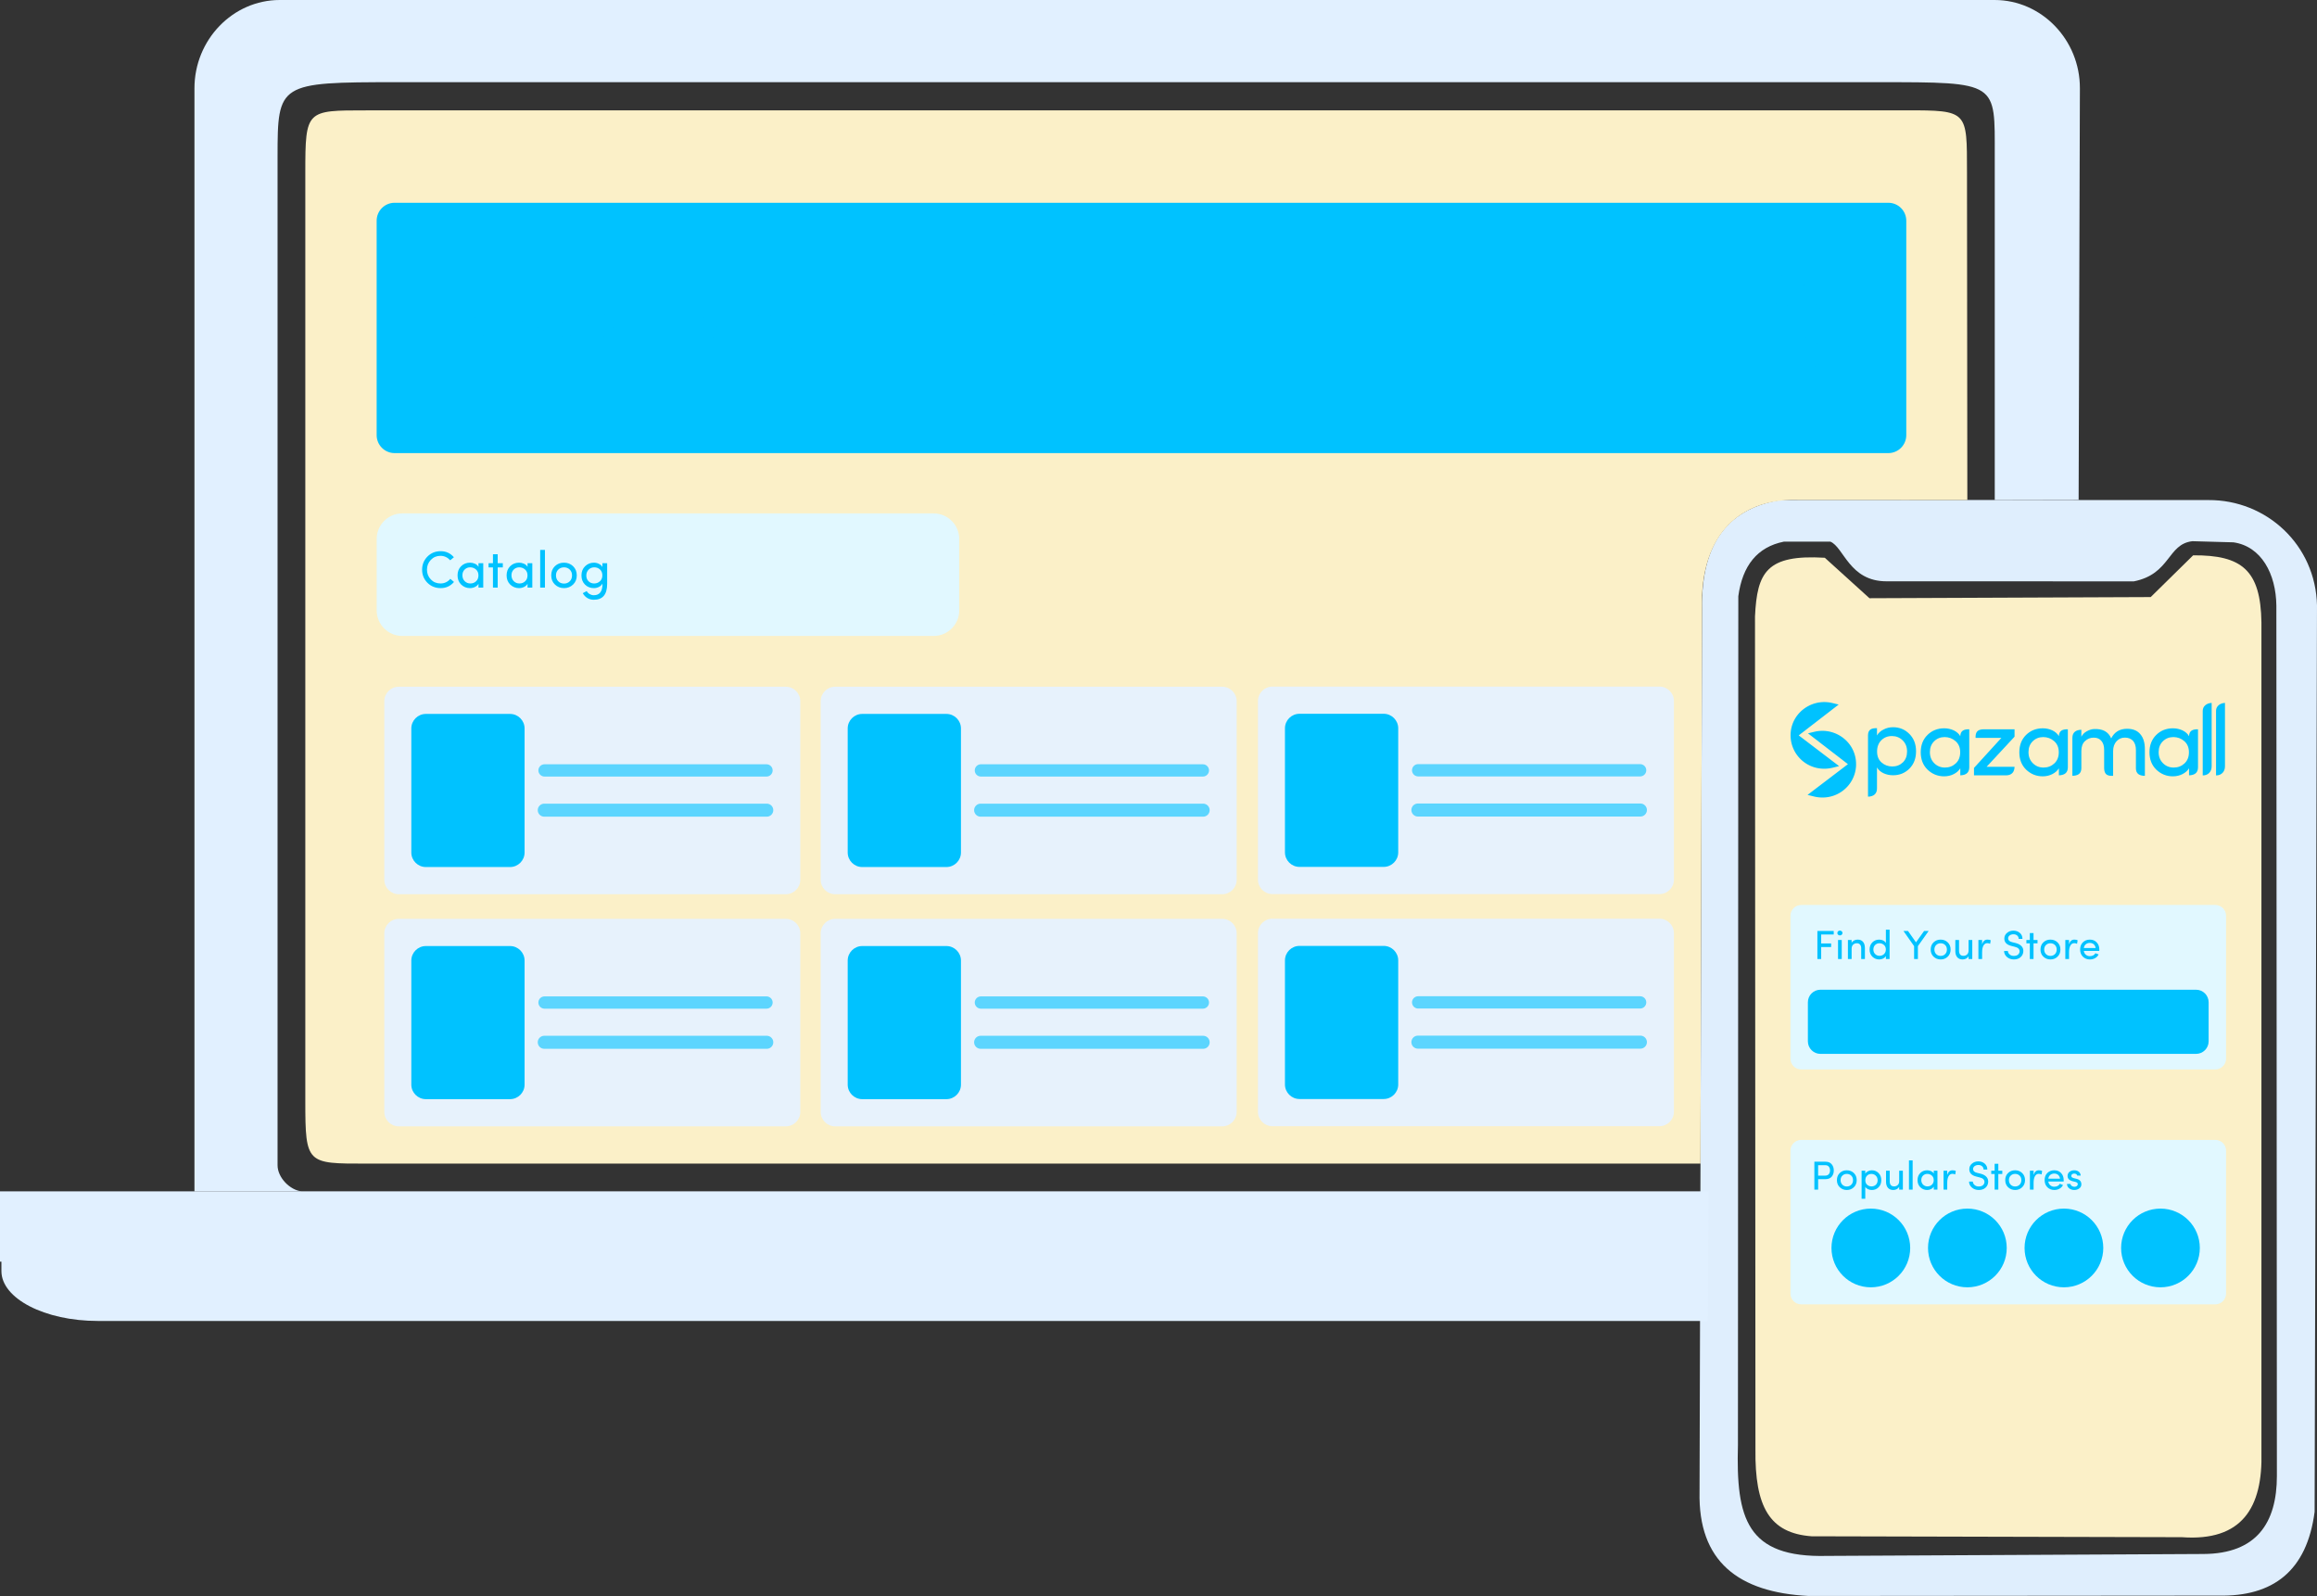 <?xml version="1.0" encoding="UTF-8"?>
<!DOCTYPE svg PUBLIC "-//W3C//DTD SVG 1.1//EN" "http://www.w3.org/Graphics/SVG/1.1/DTD/svg11.dtd">
<!-- Creator: CorelDRAW 2018 (64-Bit Evaluation Version) -->
<svg xmlns="http://www.w3.org/2000/svg" xml:space="preserve" width="200.342mm" height="137.993mm" version="1.1" style="shape-rendering:geometricPrecision; text-rendering:geometricPrecision; image-rendering:optimizeQuality; fill-rule:evenodd; clip-rule:evenodd"
viewBox="0 0 11699.34 8058.36"
 xmlns:xlink="http://www.w3.org/1999/xlink">
 <rect x="0" y="0" width="11699.34" height="8058.36" fill="#333333" stroke="none"/>
 <defs>
  <style type="text/css">
   <![CDATA[
    .str0 {stroke:#00C2FF;stroke-width:11.68;stroke-miterlimit:22.926}
    .fil8 {fill:#00C2FF}
    .fil5 {fill:#00C2FF}
    .fil3 {fill:#e1f8ff}
    .fil12 {fill:#E7F2FC}
    .fil14 {fill:none}
    .fil2 {fill:#e1f0ff}
    .fil10 {fill:#00C2FF}
    .fil6 {fill:#00C2FF}
    .fil9 {fill:#00C2FF;fill-rule:nonzero}
    .fil4 {fill:#00C2FF;fill-rule:nonzero}
    .fil11 {fill:#00C2FF;fill-rule:nonzero}
    .fil7 {fill:#00C2FF;fill-rule:nonzero}
    .fil13 {fill:#00C2FF;fill-opacity:0.6}
    .fil1 {fill:#e1f0ff;fill-opacity:0.99}
    .fil0 {fill:#FBF0C8}
   ]]>
  </style>
 </defs>
 <g id="Layer_x0020_1">
  <path class="fil0" d="M9214.11 2816.23c-294.36,-17.5 -342.02,73.11 -352.52,296.71l2.25 4204.75c-3.39,290.77 71.02,423.54 283.43,439.31l1869.66 4.55c303.51,22.14 409.22,-148.85 401.86,-430.21l0 -4188.23c-3.87,-264.12 -98.65,-340.91 -344.82,-339.15l-214.32 210.75 -1420.07 5.79 -225.48 -204.26z"/>
  <path class="fil1" d="M11126.37 7846.4l-1901.1 9.65c-406.52,10.13 -459.86,-188.9 -449.81,-559.61l1.89 -4286.1c21.01,-154.14 95.43,-248.61 230.29,-275.52l234.1 -0.11c68.19,26.96 95.74,200.91 284.39,200.41l1248.62 0.23c186.3,-37.41 168.38,-188.21 295.47,-202.74l207.3 5.73c140.86,20.12 214.81,159.31 216.68,319.23l2.65 4394.32c0.14,237.76 -103.15,393.14 -370.48,394.5zm-2133.32 -5322.21c-255.52,40.39 -404.44,205.17 -398.76,550.28l-12.66 4457.38c-7.88,352.69 196.73,508.67 550.54,526.51l2068.54 -1.74c276.82,5.86 447.55,-124.27 486.61,-423.15l12.02 -4576.05c-6.31,-305.5 -254.88,-534.18 -547.9,-532.45l-2158.39 -0.79z"/>
  <path class="fil2" d="M8623.38 6669.75l-8129.85 0c-267.53,0 -486.37,-113.3 -486.37,-251.81l0 -47.46 -7.17 0 0 -355 8627.1 0 -1.28 225.52 -2.44 428.76z"/>
  <path class="fil2" d="M8627.1 6015.48l-7102.82 0c-60.92,-5.71 -122.79,-70.54 -122.79,-131.74l0 -5093.24c0,-370.86 5.87,-375.53 600.38,-375.53l7480.25 0c611.99,0 590.07,-1.59 590.08,372.74l0.06 1736.89 423.45 -0.86 6.42 -2077.76c0.75,-245.29 -193.8,-445.96 -430.69,-445.96l-8658.88 0c-236.89,0 -430.69,200.67 -430.69,445.96l0 5569.52 7645.24 0z"/>
  <path class="fil0" d="M1848.24 557.35l7777.22 -0.27c311.96,-0.01 306.27,2.7 306.6,312.83l1.75 1654.64 -852.26 -0.32c-225.2,-8.19 -469.61,104.36 -487.24,482.81l-7.98 2868.29 -6738.09 0c-297.98,0 -306.6,2.56 -306.6,-312.83l0 -4692.32c0,-315.38 5.13,-312.81 306.6,-312.83z"/>
  <path class="fil3" d="M2030.88 2592.36l2683.76 0c70.88,0 128.88,58 128.88,128.88l0 360.94c0,70.88 -57.99,128.88 -128.88,128.88l-2683.76 0c-70.88,0 -128.88,-58 -128.88,-128.88l0 -360.94c0,-70.88 58,-128.88 128.88,-128.88z"/>
  <path class="fil4" d="M2158.11 2942.49c-17.8,-18.24 -26.72,-40.26 -26.72,-66.06 0,-25.75 8.92,-47.77 26.72,-66.01 17.93,-18.24 40.31,-27.38 67.07,-27.38 26.81,0 49.01,10.2 66.72,30.59l-18.55 15.38c-13.76,-14.98 -30.24,-22.5 -49.44,-22.5 -19.25,0 -35.38,6.81 -48.43,20.44 -13.05,13.62 -19.56,30.1 -19.56,49.49 0,19.43 6.51,35.86 19.56,49.4 12.88,13.45 29.18,20.18 48.96,20.18 19.73,0 36.22,-7.78 49.44,-23.29l18.5 15.64c-17.67,20.74 -39.99,31.12 -66.93,31.12 -26.94,0 -49.4,-9.01 -67.33,-26.99zm245.85 -7.56c7.91,-7.38 11.87,-17.31 11.87,-29.84 0,-12.53 -4.13,-22.41 -12.35,-29.62 -8.26,-7.21 -17.98,-10.85 -29.14,-10.94 -11.21,0 -20.57,3.74 -28.13,11.21 -7.56,7.38 -11.33,17.05 -11.33,29.09 0,11.99 3.87,21.89 11.6,29.58 7.74,7.73 17.27,11.6 28.61,11.6 11.34,0 20.96,-3.7 28.87,-11.08zm36.13 31.91l-24 0 0 -18.9c-3.87,6.46 -9.72,11.64 -17.54,15.6 -7.83,3.95 -16.35,5.93 -25.67,5.93 -17.06,0 -31.87,-5.98 -44.39,-17.93 -12.08,-11.91 -18.15,-27.38 -18.15,-46.32 0,-18.99 5.98,-34.41 17.89,-46.24 11.95,-11.87 26.85,-17.84 44.7,-17.93 8.92,0 17.54,1.85 25.75,5.54 8.09,4.04 13.89,9.23 17.41,15.6l0 -18.51 24 0 0 123.15zm73 -168.24l0 45.09 25.84 0 0 21.36 -25.84 0 0 101.79 -24 0 0 -101.79 -22.15 0 0 -21.36 22.15 0 0 -45.09 24 0zm138.61 136.33c7.91,-7.38 11.87,-17.31 11.87,-29.84 0,-12.53 -4.13,-22.41 -12.35,-29.62 -8.26,-7.21 -17.98,-10.85 -29.14,-10.94 -11.21,0 -20.57,3.74 -28.13,11.21 -7.56,7.38 -11.33,17.05 -11.33,29.09 0,11.99 3.87,21.89 11.6,29.58 7.74,7.73 17.27,11.6 28.61,11.6 11.34,0 20.96,-3.7 28.87,-11.08zm36.13 31.91l-24 0 0 -18.9c-3.87,6.46 -9.72,11.64 -17.54,15.6 -7.83,3.95 -16.35,5.93 -25.67,5.93 -17.06,0 -31.87,-5.98 -44.39,-17.93 -12.08,-11.91 -18.15,-27.38 -18.15,-46.32 0,-18.99 5.98,-34.41 17.89,-46.24 11.95,-11.87 26.85,-17.84 44.7,-17.93 8.92,0 17.54,1.85 25.75,5.54 8.09,4.04 13.89,9.23 17.41,15.6l0 -18.51 24 0 0 123.15zm39.77 0l0 -190.12 24 0 0 190.12 -24 0zm149.21 -31.69c7.69,-7.56 11.56,-17.5 11.56,-29.8 0,-12.35 -3.87,-22.2 -11.56,-29.58 -7.69,-7.43 -17.27,-11.16 -28.74,-11.25 -11.43,0 -21.05,3.7 -28.83,11.12 -7.87,7.47 -11.83,17.31 -11.83,29.58 0,12.22 3.87,22.15 11.56,29.79 7.69,7.69 17.31,11.52 28.87,11.52 11.6,0 21.27,-3.78 28.96,-11.38zm-28.83 34.33c-17.93,0 -33.14,-5.93 -45.71,-17.8 -12.57,-11.87 -18.86,-27.34 -18.86,-46.45 0,-19.12 6.2,-34.64 18.55,-46.5 12.35,-11.87 27.6,-17.75 45.79,-17.67 18.28,0 33.58,5.93 45.93,17.8 12.44,11.95 18.68,27.42 18.68,46.37 0,18.94 -6.24,34.37 -18.72,46.32 -12.48,11.95 -27.73,17.93 -45.66,17.93zm123.89 -34.55c7.56,7.38 16.96,11.08 28.26,11.08 11.25,0 20.96,-3.7 29.14,-11.08 8.13,-7.38 12.22,-17.31 12.22,-29.84 0,-12.53 -3.95,-22.46 -11.87,-29.75 -7.91,-7.21 -17.53,-10.82 -28.87,-10.82 -11.34,0 -20.88,3.87 -28.61,11.6 -7.73,7.78 -11.6,17.71 -11.6,29.71 0,12.04 3.78,21.71 11.33,29.09zm26.33 70.41c29.19,0 43.82,-18.55 43.82,-55.6 0,-0.35 -0.09,-0.79 -0.26,-1.27l0 -1.67c-3.52,7.03 -9.32,12.57 -17.41,16.61 -8.09,4.04 -16.65,6.07 -25.79,6.07 -17.67,0 -32.53,-5.89 -44.52,-17.62 -12,-11.78 -18.02,-27.25 -18.02,-46.37 0,-19.17 6.16,-34.68 18.41,-46.5 12.26,-11.87 27.03,-17.84 44.17,-17.93 9.36,0 17.97,2.02 25.75,6.06 7.74,3.52 13.54,8.79 17.41,15.87l0 -19.29 24 0 0 104.47c0,53.49 -22.51,80.21 -67.55,80.12 -11.78,0.09 -22.55,-2.81 -32.35,-8.65 -9.76,-5.89 -17.54,-14.16 -23.29,-24.74 0.84,-0.18 4.35,-2.03 10.55,-5.5l9.49 -4.97c3.34,6.29 8.35,11.34 14.94,15.17 6.64,3.82 13.5,5.76 20.65,5.76z"/>
  <path class="fil5" d="M1992.3 1023.84l7542.7 0c49.76,0 90.46,40.7 90.46,90.46l0 1083.02c0,49.76 -40.7,90.46 -90.46,90.46l-7542.7 0c-49.76,0 -90.46,-40.7 -90.46,-90.46l0 -1083.02c0,-49.76 40.7,-90.46 90.46,-90.46z"/>
  <g id="_2097189059872">
   <path class="fil6 str0" d="M8939.71 1559.98l264.93 201.65 -28.43 7.06c-76.44,18.97 -156.05,-1.54 -211.61,-57.91 -39.76,-40.35 -61.79,-94.04 -62.01,-150.68 -0.57,-141.72 134.74,-242.84 271.01,-209.38l28.3 6.96 -262.19 202.29z"/>
   <path class="fil6 str0" d="M9288.98 1751.72l-262.19 -202.29 28.3 -6.95c136.27,-33.47 271.58,67.65 271.01,209.38 -0.23,56.64 -22.26,110.33 -62.02,150.68 -55.56,56.36 -135.17,76.87 -211.6,57.9l-28.43 -7.06 264.93 -201.65z"/>
  </g>
  <path class="fil7" d="M2317.88 1672.77l32.36 0c0.23,10.73 5.07,20.42 14.53,29.13 9.46,8.71 21.4,12.98 35.94,12.75 14.53,0 25.9,-3.23 34.14,-9.63 8.19,-6.41 13.1,-14.89 14.65,-25.33 1.79,-21.74 -11.71,-35.88 -40.55,-42.4l-30.75 -7.9c-38.76,-9.86 -58.15,-30.63 -58.15,-62.18 0,-19.56 7.61,-35.59 22.84,-48.05 14.65,-12.75 32.82,-19.09 54.4,-19.09 21.63,0 39.8,6.4 54.62,19.27 14.77,12.81 22.15,29.71 22.15,50.65l-32.19 0c0,-11.77 -4.15,-21.23 -12.51,-28.44 -8.54,-7.1 -18.98,-10.67 -31.38,-10.67 -12.34,0 -23.24,3.23 -32.59,9.69 -8.77,6.46 -13.15,14.89 -13.15,25.27 0,16.09 11.48,26.82 34.38,32.18l31.09 7.61c22.78,6.06 39.57,15.52 50.36,28.44 10.84,12.92 15.17,28.67 13.03,47.18 -2.13,18.58 -10.38,33.75 -24.68,45.68 -14.31,11.88 -32.88,17.83 -55.72,17.83 -22.84,0 -42.45,-7.04 -58.84,-21.17 -15.98,-14.6 -24,-31.56 -24,-50.82zm238.18 -18.63l0 87.16 -31.5 0 0 -249.54 31.5 0 0 112.2c4.38,-9 11.88,-15.92 22.49,-20.65 10.56,-4.73 20.82,-7.1 30.75,-7.1 20.42,0 36.51,6.34 48.22,19.09 11.71,12.75 17.48,30.23 17.24,52.55l0 93.45 -31.49 0 0 -91.37c0,-13.44 -3.58,-23.77 -10.67,-31.1 -6.86,-7.9 -16.38,-11.83 -28.55,-11.83 -12.17,0 -23.19,3.87 -33.11,11.66 -9.92,7.78 -14.88,19.61 -14.88,35.48zm280.97 45.57c10.1,-9.92 15.17,-22.96 15.17,-39.11 0,-16.21 -5.07,-29.13 -15.17,-38.82 -10.09,-9.75 -22.67,-14.65 -37.72,-14.77 -15,0 -27.63,4.85 -37.84,14.59 -10.32,9.81 -15.52,22.73 -15.52,38.82 0,16.04 5.08,29.08 15.17,39.11 10.1,10.1 22.73,15.11 37.9,15.11 15.23,0 27.92,-4.96 38.01,-14.94zm-37.84 45.05c-23.54,0 -43.49,-7.79 -59.99,-23.36 -16.5,-15.57 -24.75,-35.88 -24.75,-60.97 0,-25.09 8.13,-45.45 24.34,-61.02 16.21,-15.57 36.23,-23.31 60.11,-23.19 24,0 44.07,7.78 60.28,23.36 16.33,15.69 24.52,36 24.52,60.86 0,24.87 -8.19,45.11 -24.57,60.8 -16.39,15.69 -36.4,23.53 -59.93,23.53zm173.11 -122.93c-9.98,9.92 -15,23.13 -15,39.69 0,16.5 5.31,29.36 15.86,38.59 10.62,9.23 23.13,13.85 37.67,13.85 14.54,0 26.94,-4.85 37.15,-14.53 9.69,-9.64 14.53,-22.33 14.53,-38.07 0,-15.74 -5.07,-28.73 -15.23,-38.82 -10.21,-10.1 -22.78,-15.23 -37.61,-15.35 -14.89,-0.12 -27.34,4.79 -37.38,14.65zm-46.84 -42.17l31.5 0 0 25.44c5.3,-9.05 12.98,-16.04 23.13,-20.88 9.92,-5.37 20.99,-8.02 33.28,-8.02 22.55,0 41.65,7.84 57.22,23.59 15.63,15.57 23.42,35.88 23.42,60.86 0,24.98 -7.73,45.22 -23.24,60.8 -15.46,15.52 -34.61,23.31 -57.4,23.31 -12.29,0 -23.53,-2.42 -33.8,-7.27 -10.21,-4.85 -17.77,-11.65 -22.61,-20.3l0 102.68 -31.5 0 0 -240.2zm306.88 161.63l0 -238.46 140.86 0 0 30.11 -108.68 0 0 76.14 94.83 0 0 30.11 -94.83 0 0 71.99 112.13 0 0 30.11 -144.32 0zm236.04 0l-67.09 -161.63 33.11 0 49.15 121.37 48.86 -121.37 33.63 0 -97.66 161.63zm282.02 -81.28c0,7.15 -0.12,11.25 -0.34,12.4l-131.18 0c1.56,13.03 7.33,23.82 17.25,32.42 9.58,7.9 20.3,11.88 32.24,11.88 23.36,0 39.69,-8.36 49.04,-25.09 0.23,0 0.57,0.06 1.03,0.29 0.41,0.23 1.21,0.63 2.37,1.21 1.33,0.58 3.12,1.27 5.37,2.02 2.25,0.81 3.98,1.5 5.07,2.07l13.21 4.91c-6.63,13.61 -16.67,24.11 -30.11,31.49 -13.38,7.44 -28.15,11.14 -44.24,11.14 -23.13,0 -42.86,-7.79 -59.3,-23.42 -15.63,-15.63 -23.42,-36.11 -23.42,-61.32 0,-25.26 7.79,-45.51 23.31,-60.8 15.57,-15.23 35.24,-22.9 59.12,-23.01 23.88,0 43.15,7.73 57.8,23.13 15.17,15.34 22.79,35.59 22.79,60.68zm-47.18 -44.18c-9,-7.73 -20.19,-11.6 -33.46,-11.6 -13.33,0 -24.75,3.87 -34.33,11.6 -9.46,8.25 -15,18.98 -16.56,32.01l100.2 0c-1.56,-13.03 -6.86,-23.77 -15.86,-32.01zm118.71 66.68l0 58.78 -31.5 0 0 -161.63 31.5 0 0 36.46c7.9,-26.59 22.84,-39.91 44.93,-39.91 12.75,0 22.1,2.07 28.09,6.17l-4.91 29.53c-7.1,-3.75 -15.05,-5.59 -23.82,-5.59 -14.25,0 -25.15,6.8 -32.82,20.42 -7.67,13.67 -11.47,32.24 -11.47,55.77zm249.07 -102.85l-100.37 240.2 -32.94 0 33.92 -83.52 -64.72 -156.67 33.63 0 48.34 116.99 48.51 -116.99 33.63 0zm271.92 0l-59.82 161.63 -26.02 0 -43.96 -118.71 -42.57 118.71 -25.67 0 -61.55 -161.63 33.63 0 40.38 113.12 40.61 -113.12 30.4 0 40.55 113.12 40.38 -113.12 33.62 0zm64.9 74.47l0 87.16 -31.5 0 0 -249.54 31.5 0 0 112.2c4.38,-9 11.88,-15.92 22.49,-20.65 10.56,-4.73 20.82,-7.1 30.75,-7.1 20.42,0 36.51,6.34 48.22,19.09 11.71,12.75 17.48,30.23 17.24,52.55l0 93.45 -31.49 0 0 -91.37c0,-13.44 -3.58,-23.77 -10.67,-31.1 -6.86,-7.9 -16.38,-11.83 -28.55,-11.83 -12.17,0 -23.19,3.87 -33.11,11.66 -9.92,7.78 -14.88,19.61 -14.88,35.48zm321.41 5.88c0,7.15 -0.12,11.25 -0.34,12.4l-131.18 0c1.56,13.03 7.33,23.82 17.25,32.42 9.58,7.9 20.3,11.88 32.24,11.88 23.36,0 39.69,-8.36 49.04,-25.09 0.23,0 0.57,0.06 1.03,0.29 0.41,0.23 1.21,0.63 2.37,1.21 1.33,0.58 3.12,1.27 5.37,2.02 2.25,0.81 3.98,1.5 5.07,2.07l13.21 4.91c-6.63,13.61 -16.67,24.11 -30.11,31.49 -13.38,7.44 -28.15,11.14 -44.24,11.14 -23.13,0 -42.86,-7.79 -59.3,-23.42 -15.63,-15.63 -23.42,-36.11 -23.42,-61.32 0,-25.26 7.79,-45.51 23.31,-60.8 15.57,-15.23 35.24,-22.9 59.12,-23.01 23.88,0 43.15,7.73 57.8,23.13 15.17,15.34 22.79,35.59 22.79,60.68zm-47.18 -44.18c-9,-7.73 -20.19,-11.6 -33.46,-11.6 -13.33,0 -24.75,3.87 -34.33,11.6 -9.46,8.25 -15,18.98 -16.56,32.01l100.2 0c-1.56,-13.03 -6.86,-23.77 -15.86,-32.01zm118.71 66.68l0 58.78 -31.5 0 0 -161.63 31.5 0 0 36.46c7.9,-26.59 22.84,-39.91 44.93,-39.91 12.75,0 22.1,2.07 28.09,6.17l-4.91 29.53c-7.1,-3.75 -15.05,-5.59 -23.82,-5.59 -14.25,0 -25.15,6.8 -32.82,20.42 -7.67,13.67 -11.47,32.24 -11.47,55.77zm257.33 -22.49c0,7.15 -0.12,11.25 -0.34,12.4l-131.18 0c1.56,13.03 7.33,23.82 17.25,32.42 9.58,7.9 20.3,11.88 32.24,11.88 23.36,0 39.69,-8.36 49.04,-25.09 0.23,0 0.57,0.06 1.03,0.29 0.41,0.23 1.21,0.63 2.37,1.21 1.33,0.58 3.12,1.27 5.37,2.02 2.25,0.81 3.98,1.5 5.07,2.07l13.21 4.91c-6.63,13.61 -16.67,24.11 -30.11,31.49 -13.38,7.44 -28.15,11.14 -44.24,11.14 -23.13,0 -42.86,-7.79 -59.3,-23.42 -15.63,-15.63 -23.42,-36.11 -23.42,-61.32 0,-25.26 7.79,-45.51 23.31,-60.8 15.57,-15.23 35.24,-22.9 59.12,-23.01 23.88,0 43.15,7.73 57.8,23.13 15.17,15.34 22.79,35.59 22.79,60.68zm-47.18 -44.18c-9,-7.73 -20.19,-11.6 -33.46,-11.6 -13.33,0 -24.75,3.87 -34.33,11.6 -9.46,8.25 -15,18.98 -16.56,32.01l100.2 0c-1.56,-13.03 -6.86,-23.77 -15.86,-32.01z"/>
  <path class="fil3" d="M9094.78 4569.43l2091.2 0c29.78,0 54.15,24.36 54.15,54.15l0 721.99c0,29.78 -24.36,54.15 -54.15,54.15l-2091.2 0c-29.78,0 -54.15,-24.36 -54.15,-54.15l0 -721.99c0,-29.78 24.36,-54.15 54.15,-54.15z"/>
  <g id="_2097189061344">
   <g>
    <g>
     <path class="fil8" d="M9074.25 3713.13l200.79 152.84 -21.55 5.35c-57.93,14.38 -118.27,-1.17 -160.38,-43.89 -30.14,-30.58 -46.83,-71.27 -47,-114.19 -0.43,-107.41 102.12,-184.05 205.4,-158.68l21.45 5.27 -198.72 153.32z"/>
     <path id="1" class="fil9" d="M9272.05 3869.9l-200.79 -152.84 5.99 -7.87 200.79 152.84 -1.8 8.74 -4.19 -0.86zm5.99 -7.87l8.21 6.25 -10.02 2.49 1.8 -8.74zm-25.74 4.48l21.55 -5.35 2.38 9.6 -21.55 5.35 -2.38 -9.6zm-162.71 -35.62l7.04 -6.95 0 0 3.88 3.81 3.99 3.66 4.07 3.5 4.17 3.33 4.26 3.19 4.34 3.02 4.42 2.87 4.5 2.71 4.58 2.56 4.64 2.39 4.71 2.24 4.78 2.07 4.84 1.92 4.89 1.75 4.95 1.6 4.99 1.43 5.04 1.27 5.09 1.11 5.13 0.95 5.15 0.78 5.18 0.61 5.22 0.45 5.24 0.29 5.26 0.12 5.28 -0.05 5.28 -0.21 5.29 -0.38 5.31 -0.55 5.3 -0.72 5.3 -0.88 5.3 -1.06 5.29 -1.23 2.38 9.6 -5.58 1.3 -5.6 1.12 -5.61 0.94 -5.61 0.75 -5.61 0.58 -5.61 0.4 -5.6 0.22 -5.58 0.05 -5.57 -0.13 -5.55 -0.3 -5.52 -0.47 -5.51 -0.66 -5.47 -0.83 -5.43 -1 -5.39 -1.17 -5.35 -1.35 -5.31 -1.52 -5.25 -1.69 -5.2 -1.86 -5.14 -2.04 -5.07 -2.2 -5.02 -2.38 -4.93 -2.55 -4.86 -2.71 -4.78 -2.88 -4.7 -3.05 -4.61 -3.21 -4.53 -3.39 -4.43 -3.54 -4.33 -3.72 -4.22 -3.88 -4.12 -4.04 0 0zm-48.43 -117.65l9.89 -0.04 0 0 0.06 3.9 0.16 3.88 0.25 3.88 0.34 3.85 0.43 3.83 0.53 3.81 0.61 3.78 0.71 3.77 0.79 3.75 0.88 3.72 0.97 3.69 1.06 3.66 1.15 3.64 1.23 3.6 1.32 3.57 1.4 3.53 1.49 3.5 1.58 3.47 1.65 3.43 1.75 3.38 1.82 3.35 1.9 3.3 2 3.26 2.07 3.22 2.15 3.17 2.23 3.12 2.31 3.08 2.39 3.02 2.47 2.98 2.54 2.91 2.63 2.87 2.7 2.81 -7.04 6.95 -2.87 -2.98 -2.79 -3.04 -2.7 -3.1 -2.62 -3.15 -2.55 -3.22 -2.45 -3.26 -2.37 -3.32 -2.29 -3.37 -2.2 -3.42 -2.11 -3.46 -2.03 -3.52 -1.94 -3.55 -1.85 -3.6 -1.76 -3.65 -1.67 -3.67 -1.59 -3.72 -1.49 -3.77 -1.4 -3.8 -1.31 -3.83 -1.22 -3.86 -1.13 -3.9 -1.03 -3.92 -0.94 -3.94 -0.84 -3.98 -0.75 -4 -0.65 -4.03 -0.56 -4.05 -0.46 -4.08 -0.36 -4.09 -0.26 -4.1 -0.17 -4.12 -0.06 -4.14 0 0zm211.53 -163.51l-2.36 9.61 0 0 -9.4 -2.02 -9.37 -1.46 -9.33 -0.89 -9.27 -0.36 -9.19 0.18 -9.1 0.69 -8.98 1.19 -8.85 1.69 -8.71 2.17 -8.54 2.63 -8.34 3.08 -8.15 3.53 -7.92 3.96 -7.69 4.36 -7.42 4.77 -7.15 5.16 -6.85 5.54 -6.53 5.9 -6.21 6.25 -5.85 6.59 -5.49 6.92 -5.1 7.22 -4.7 7.53 -4.27 7.82 -3.84 8.09 -3.38 8.35 -2.9 8.61 -2.41 8.84 -1.9 9.07 -1.37 9.29 -0.82 9.48 -0.25 9.69 -9.89 0.04 0.26 -10.27 0.88 -10.08 1.45 -9.87 2.01 -9.65 2.57 -9.41 3.08 -9.16 3.59 -8.89 4.08 -8.61 4.55 -8.31 4.99 -8.02 5.43 -7.68 5.83 -7.35 6.23 -7 6.59 -6.64 6.94 -6.26 7.27 -5.88 7.59 -5.48 7.88 -5.06 8.15 -4.63 8.4 -4.19 8.64 -3.74 8.86 -3.27 9.06 -2.79 9.23 -2.29 9.4 -1.79 9.53 -1.27 9.66 -0.72 9.75 -0.19 9.84 0.38 9.9 0.95 9.93 1.54 9.96 2.14 0 0zm19.1 14.88l-21.45 -5.27 2.36 -9.61 21.45 5.27 1.84 8.72 -4.2 0.89zm2.36 -9.61l9.97 2.45 -8.13 6.28 -1.84 -8.72zm-202.92 154.2l198.72 -153.32 6.04 7.84 -198.72 153.32 -6.01 0.02 -0.02 -7.85zm0.02 7.85l-5.14 -3.91 5.12 -3.95 0.02 7.85z"/>
    </g>
    <g>
     <path class="fil10" d="M9338.97 3858.45l-198.71 -153.32 21.45 -5.27c103.28,-25.37 205.83,51.27 205.4,158.69 -0.17,42.93 -16.87,83.62 -47.01,114.2 -42.1,42.71 -102.44,58.26 -160.37,43.88l-21.55 -5.35 200.79 -152.83z"/>
     <path id="1" class="fil11" d="M9143.27 3701.21l198.71 153.32 -6.04 7.84 -198.71 -153.32 1.84 -8.72 4.2 0.89zm-6.04 7.84l-8.13 -6.28 9.97 -2.45 -1.84 8.72zm25.65 -4.38l-21.45 5.27 -2.36 -9.61 21.45 -5.27 2.36 9.61zm209.17 153.9l-9.89 -0.04 0 0 -0.25 -9.69 -0.82 -9.48 -1.37 -9.29 -1.9 -9.07 -2.4 -8.84 -2.9 -8.6 -3.38 -8.36 -3.84 -8.09 -4.27 -7.81 -4.7 -7.53 -5.1 -7.23 -5.5 -6.92 -5.86 -6.59 -6.2 -6.25 -6.53 -5.9 -6.86 -5.54 -7.15 -5.16 -7.43 -4.77 -7.68 -4.36 -7.93 -3.96 -8.15 -3.53 -8.35 -3.08 -8.54 -2.63 -8.71 -2.17 -8.85 -1.69 -8.98 -1.19 -9.1 -0.69 -9.19 -0.18 -9.27 0.36 -9.33 0.89 -9.37 1.46 -9.4 2.02 -2.36 -9.61 9.96 -2.14 9.93 -1.54 9.9 -0.95 9.84 -0.38 9.75 0.19 9.66 0.72 9.53 1.27 9.4 1.79 9.23 2.29 9.05 2.79 8.86 3.27 8.64 3.74 8.41 4.19 8.15 4.63 7.88 5.06 7.58 5.48 7.28 5.88 6.94 6.26 6.59 6.64 6.22 7 5.83 7.35 5.43 7.69 4.99 8.01 4.55 8.32 4.08 8.61 3.59 8.89 3.09 9.15 2.56 9.41 2.01 9.65 1.45 9.87 0.88 10.08 0.26 10.27 0 0zm-48.43 117.66l-7.04 -6.95 0 0 2.7 -2.81 2.63 -2.87 2.55 -2.91 2.47 -2.97 2.39 -3.02 2.31 -3.08 2.23 -3.12 2.15 -3.17 2.07 -3.22 2 -3.26 1.9 -3.3 1.82 -3.35 1.75 -3.38 1.66 -3.43 1.58 -3.46 1.49 -3.5 1.4 -3.54 1.32 -3.57 1.23 -3.6 1.14 -3.64 1.06 -3.67 0.97 -3.69 0.88 -3.71 0.79 -3.74 0.71 -3.77 0.61 -3.78 0.52 -3.81 0.43 -3.84 0.34 -3.85 0.25 -3.87 0.15 -3.88 0.06 -3.9 9.89 0.04 -0.06 4.13 -0.16 4.12 -0.26 4.11 -0.37 4.09 -0.46 4.07 -0.55 4.05 -0.66 4.03 -0.74 3.99 -0.84 3.99 -0.94 3.95 -1.04 3.92 -1.12 3.89 -1.21 3.86 -1.31 3.83 -1.4 3.8 -1.49 3.76 -1.58 3.72 -1.67 3.68 -1.76 3.64 -1.85 3.6 -1.94 3.55 -2.03 3.52 -2.11 3.46 -2.2 3.42 -2.29 3.37 -2.37 3.32 -2.45 3.26 -2.54 3.21 -2.62 3.16 -2.71 3.1 -2.79 3.04 -2.87 2.98 0 0zm-165.08 45.2l2.38 -9.6 0 0 5.29 1.23 5.3 1.06 5.3 0.88 5.3 0.72 5.31 0.55 5.29 0.38 5.28 0.21 5.28 0.05 5.26 -0.12 5.24 -0.29 5.22 -0.45 5.17 -0.61 5.16 -0.78 5.12 -0.94 5.08 -1.12 5.04 -1.27 4.99 -1.43 4.95 -1.59 4.89 -1.76 4.84 -1.91 4.78 -2.08 4.71 -2.23 4.64 -2.39 4.58 -2.56 4.5 -2.71 4.42 -2.87 4.34 -3.02 4.26 -3.18 4.17 -3.34 4.08 -3.5 3.98 -3.65 3.88 -3.81 7.04 6.95 -4.12 4.04 -4.23 3.88 -4.32 3.71 -4.43 3.55 -4.53 3.38 -4.61 3.21 -4.7 3.05 -4.78 2.88 -4.86 2.71 -4.93 2.55 -5.01 2.37 -5.07 2.21 -5.14 2.04 -5.2 1.86 -5.25 1.69 -5.31 1.52 -5.34 1.35 -5.4 1.17 -5.44 1 -5.47 0.83 -5.5 0.66 -5.52 0.47 -5.55 0.3 -5.57 0.13 -5.58 -0.05 -5.6 -0.22 -5.61 -0.4 -5.61 -0.58 -5.61 -0.75 -5.61 -0.94 -5.6 -1.12 -5.58 -1.3 0 0zm-19.17 -14.95l21.55 5.35 -2.38 9.6 -21.55 -5.35 -1.8 -8.74 4.19 -0.86zm-2.38 9.6l-10.02 -2.49 8.21 -6.25 1.8 8.74zm204.98 -153.69l-200.79 152.83 -5.99 -7.87 200.79 -152.83 6.01 0.02 -0.02 7.85zm0.02 -7.85l5.12 3.95 -5.14 3.91 0.02 -7.85z"/>
    </g>
   </g>
   <g>
    <path class="fil9" d="M9499.63 3737.5c-14.37,14.28 -21.59,33.29 -21.59,57.12 0,23.74 7.64,42.26 22.83,55.54 15.27,13.29 33.29,19.92 54.21,19.92 20.92,0 38.76,-6.97 53.46,-20.92 13.95,-13.86 20.92,-32.12 20.92,-54.79 0,-22.66 -7.31,-41.34 -21.92,-55.87 -14.69,-14.53 -32.79,-21.92 -54.13,-22.09 -21.41,-0.16 -39.35,6.9 -53.79,21.09zm-22.09 -60.68l0 36.61c7.64,-13.03 18.68,-23.08 33.29,-30.05 14.28,-7.73 30.21,-11.55 47.9,-11.55 32.46,0 59.94,11.29 82.35,33.96 22.5,22.41 33.71,51.63 33.71,87.58 0,35.95 -11.12,65.09 -33.46,87.5 -22.25,22.33 -49.81,33.54 -82.6,33.54 -17.68,0 -33.87,-3.49 -48.64,-10.46 -14.69,-6.97 -25.57,-16.77 -32.54,-29.22l0 105.21c0.75,26.99 -16.53,42.12 -45.33,42.56l0 -310.3c0.34,-30.29 20.4,-36.44 45.33,-35.38z"/>
    <path class="fil9" d="M9875.28 3854.61c14.94,-13.95 22.42,-32.71 22.42,-56.36 0,-23.66 -7.81,-42.34 -23.33,-55.96 -15.61,-13.61 -33.95,-20.5 -55.04,-20.67 -21.17,0 -38.85,7.06 -53.13,21.17 -14.28,13.95 -21.42,32.21 -21.42,54.95 0,22.67 7.31,41.34 21.92,55.87 14.61,14.61 32.63,21.92 54.05,21.92 21.42,0 39.6,-6.98 54.54,-20.92zm22.91 60.27l0 -35.7c-7.31,12.2 -18.35,22 -33.12,29.47 -14.77,7.47 -30.88,11.21 -48.48,11.21 -32.21,0 -60.18,-11.29 -83.85,-33.87 -22.83,-22.5 -34.28,-51.72 -34.28,-87.5 0,-35.86 11.29,-65 33.79,-87.33 22.58,-22.42 50.72,-33.71 84.42,-33.88 16.85,0 33.12,3.49 48.65,10.46 15.27,7.63 26.23,17.43 32.87,29.47 0.79,-27.46 17.75,-35.5 45.33,-34.95l0 193.12c-0.53,27.11 -17.26,38.54 -45.33,39.49z"/>
    <path class="fil9" d="M10373.07 3854.61c14.94,-13.95 22.41,-32.71 22.41,-56.36 0,-23.66 -7.8,-42.34 -23.32,-55.96 -15.61,-13.61 -33.96,-20.5 -55.04,-20.67 -21.17,0 -38.85,7.06 -53.13,21.17 -14.28,13.95 -21.41,32.21 -21.41,54.95 0,22.67 7.3,41.34 21.91,55.87 14.62,14.61 32.63,21.92 54.05,21.92 21.42,0 39.6,-6.98 54.54,-20.92zm22.91 60.27l0 -35.7c-7.3,12.2 -18.34,22 -33.12,29.47 -14.77,7.47 -30.88,11.21 -48.48,11.21 -32.21,0 -60.18,-11.29 -83.85,-33.87 -22.83,-22.5 -34.28,-51.72 -34.28,-87.5 0,-35.86 11.29,-65 33.79,-87.33 22.58,-22.42 50.72,-33.71 84.43,-33.88 16.85,0 33.12,3.49 48.64,10.46 15.28,7.63 26.23,17.43 32.87,29.47 0.8,-27.46 17.75,-35.5 45.33,-34.95l0 193.12c-0.53,27.11 -17.26,38.54 -45.33,39.49z"/>
    <path class="fil9" d="M11030.28 3854.61c14.94,-13.95 22.42,-32.71 22.42,-56.36 0,-23.66 -7.81,-42.34 -23.33,-55.96 -15.61,-13.61 -33.95,-20.5 -55.04,-20.67 -21.17,0 -38.85,7.06 -53.13,21.17 -14.28,13.95 -21.42,32.21 -21.42,54.95 0,22.67 7.31,41.34 21.92,55.87 14.61,14.61 32.63,21.92 54.05,21.92 21.41,0 39.6,-6.98 54.54,-20.92zm22.91 60.27l0 -35.7c-7.31,12.2 -18.35,22 -33.12,29.47 -14.78,7.47 -30.88,11.21 -48.48,11.21 -32.21,0 -60.19,-11.29 -83.85,-33.87 -22.83,-22.5 -34.28,-51.72 -34.28,-87.5 0,-35.86 11.29,-65 33.79,-87.33 22.58,-22.42 50.72,-33.71 84.42,-33.88 16.85,0 33.12,3.49 48.64,10.46 15.28,7.63 26.24,17.43 32.88,29.47 0.79,-27.46 17.75,-35.5 45.33,-34.95l0 193.12c-0.53,27.11 -17.26,38.54 -45.33,39.49z"/>
    <path class="fil9" d="M10015.93 3682.27l156.22 0 0 37.27 -141.04 152 141.04 0c-0.36,24.45 -12.56,42.51 -41.25,43.34l-163.55 0 0 -37.53 138.39 -151.75 -130.34 0c-0.75,-25.4 5.69,-42.67 40.53,-43.34z"/>
    <path class="fil9" d="M10669.89 3792.2l0 125.1c-27.63,1.19 -44.65,-5.15 -45.33,-38.34l0 -93.32c0,-19.26 -4.65,-34.12 -13.86,-44.66 -8.88,-10.96 -21.92,-16.44 -38.93,-16.44 -16.85,0 -31.46,5.73 -43.75,17.19 -12.37,11.45 -18.51,28.3 -18.51,50.47l0 87c-0.32,28.43 -18.37,37.26 -45.33,38.1l0 -192.18c0.2,-27.91 18.25,-39.78 45.33,-40.43l0 35.37c5.4,-11.12 14.2,-20.25 26.56,-27.31 12.95,-7.05 24.74,-10.87 35.28,-11.54 44.74,-2.74 74.38,12.95 88.83,46.99 16.19,-32.29 42.92,-48.48 80.36,-48.48 29.14,0 51.3,8.97 66.41,26.98 15.53,17.69 23.33,43.09 23.33,76.13l0 134.49c-26.9,-0.27 -44.97,-9.79 -45.33,-37.63l0 -93.53c0,-18.93 -4.73,-33.95 -14.11,-45.16 -10.13,-10.96 -23.82,-16.53 -41.01,-16.69 -17.1,-0.16 -31.38,5.98 -42.67,18.43 -11.37,12.46 -17.1,28.89 -17.27,49.48z"/>
    <path class="fil9" d="M11122.33 3915.26l0 -326.35c0.15,-23.33 19.65,-38.52 45.09,-39.89l0 321.02c0.05,26.09 -17.86,45.53 -45.09,45.22z"/>
    <path class="fil9" d="M11189.55 3915.26l0 -326.35c0.15,-23.33 19.65,-38.52 45.09,-39.89l0 321.02c0.05,26.09 -17.87,45.53 -45.09,45.22z"/>
   </g>
  </g>
  <path class="fil6" d="M9191.88 4997.28l1896.99 0c34.8,0 63.27,28.47 63.27,63.27l0 197.39c0,34.8 -28.47,63.27 -63.27,63.27l-1896.99 0c-34.8,0 -63.27,-28.47 -63.27,-63.27l0 -197.39c0,-34.8 28.47,-63.27 63.27,-63.27z"/>
  <path class="fil4" d="M9323.41 5132.2c-6.67,-6.12 -14.87,-9.18 -24.58,-9.18 -9.71,0 -18.13,3.7 -25.23,11.14 -7.1,7.43 -10.64,16.4 -10.64,26.92 0,10.52 3.54,19.46 10.64,26.83 7.1,7.34 15.42,11 24.94,11 9.54,0 17.29,-2.39 23.27,-7.15 5.73,-4.76 8.87,-11.26 9.37,-19.54l-28.15 0 0 -11.62 43.35 0c0,16.46 -4.06,29.13 -12.19,38.05 -8.34,8.68 -19.73,13.03 -34.1,13.03 -14.39,0 -26.4,-4.95 -36.04,-14.85 -9.64,-9.9 -14.44,-21.83 -14.44,-35.8 0,-14.06 4.81,-26.04 14.44,-35.94 9.64,-9.9 21.23,-14.85 34.77,-14.85 13.53,0 24.94,4.35 34.19,13.06l-9.61 8.89zm51.58 53.68l0 24.36 -13.06 0 0 -67 13.06 0 0 15.11c3.28,-11.03 9.47,-16.55 18.63,-16.55 5.28,0 9.16,0.86 11.64,2.56l-2.03 12.25c-2.94,-1.55 -6.24,-2.32 -9.87,-2.32 -5.91,0 -10.43,2.83 -13.61,8.47 -3.18,5.66 -4.76,13.37 -4.76,23.13zm106.67 -9.33c0,2.96 -0.05,4.66 -0.14,5.14l-54.38 0c0.65,5.4 3.04,9.87 7.15,13.44 3.97,3.28 8.41,4.93 13.36,4.93 9.69,0 16.46,-3.47 20.33,-10.41 0.09,0 0.24,0.03 0.43,0.12 0.16,0.09 0.5,0.26 0.98,0.5 0.55,0.24 1.29,0.53 2.22,0.84 0.93,0.34 1.65,0.62 2.11,0.86l5.47 2.03c-2.75,5.64 -6.91,9.99 -12.48,13.05 -5.55,3.09 -11.67,4.62 -18.34,4.62 -9.59,0 -17.76,-3.23 -24.58,-9.71 -6.48,-6.48 -9.71,-14.97 -9.71,-25.41 0,-10.48 3.22,-18.87 9.66,-25.2 6.45,-6.31 14.61,-9.5 24.51,-9.54 9.9,0 17.89,3.21 23.96,9.59 6.29,6.36 9.44,14.75 9.44,25.16zm-19.56 -18.32c-3.73,-3.21 -8.37,-4.81 -13.87,-4.81 -5.52,0 -10.26,1.6 -14.23,4.81 -3.92,3.42 -6.21,7.87 -6.86,13.27l41.54 0c-0.65,-5.41 -2.85,-9.85 -6.58,-13.27zm99.28 18.32c0,2.96 -0.05,4.66 -0.14,5.14l-54.38 0c0.65,5.4 3.04,9.87 7.15,13.44 3.97,3.28 8.41,4.93 13.36,4.93 9.69,0 16.46,-3.47 20.33,-10.41 0.09,0 0.24,0.03 0.43,0.12 0.16,0.09 0.5,0.26 0.98,0.5 0.55,0.24 1.29,0.53 2.22,0.84 0.93,0.34 1.65,0.62 2.11,0.86l5.47 2.03c-2.75,5.64 -6.91,9.99 -12.48,13.05 -5.55,3.09 -11.67,4.62 -18.34,4.62 -9.59,0 -17.76,-3.23 -24.58,-9.71 -6.48,-6.48 -9.71,-14.97 -9.71,-25.41 0,-10.48 3.22,-18.87 9.66,-25.2 6.45,-6.31 14.61,-9.5 24.51,-9.54 9.9,0 17.89,3.21 23.96,9.59 6.29,6.36 9.44,14.75 9.44,25.16zm-19.56 -18.32c-3.73,-3.21 -8.37,-4.81 -13.87,-4.81 -5.52,0 -10.26,1.6 -14.23,4.81 -3.92,3.42 -6.21,7.87 -6.86,13.27l41.54 0c-0.65,-5.41 -2.85,-9.85 -6.58,-13.27zm49.21 15.88l0 36.13 -13.06 0 0 -67 13.06 0 0 10.07c1.91,-3.73 4.78,-6.6 8.63,-8.56 3.82,-1.96 7.94,-2.94 12.32,-2.94 8.41,0 14.75,2.58 19.03,7.77 4.47,5.09 6.74,12.41 6.79,21.93l0 38.73 -13.06 0 0 -37.88c0,-5.64 -1.34,-10 -3.99,-13.03 -2.59,-3.18 -6.39,-4.75 -11.43,-4.75 -5.09,0 -9.42,1.65 -12.96,4.97 -3.56,3.3 -5.33,8.18 -5.33,14.56zm72.41 -27.41c4.47,-3.27 9.87,-4.9 16.23,-4.9 6.34,0 11.6,1.63 15.73,4.88 4.16,3.25 6.53,7.9 7.08,13.92l-12.46 0c-0.39,-2.17 -1.53,-3.92 -3.45,-5.23 -2.1,-1.29 -4.42,-1.94 -7,-1.94 -2.56,0 -4.74,0.55 -6.51,1.65 -1.92,0.86 -3.11,2.37 -3.64,4.47 -0.5,2.11 -0.43,3.78 0.22,5.02 1.08,2.15 3.71,3.82 7.9,5.02l9.87 2.42c11.6,2.84 17.38,9.37 17.38,19.58 0,6.05 -2.51,10.93 -7.55,14.68 -5.1,3.61 -11.05,5.41 -17.86,5.41 -6.84,0 -12.77,-1.96 -17.82,-5.91 -5.05,-3.92 -7.6,-9.13 -7.7,-15.66l12.34 0c0.55,3.47 2.32,6.03 5.33,7.66 2.91,1.84 6.07,2.65 9.47,2.46 3.4,-0.19 6.03,-1.1 7.9,-2.72 1.86,-1.65 2.91,-3.64 3.15,-5.98 0.19,-2.34 -0.53,-4.21 -2.18,-5.62 -1.62,-1.41 -3.87,-2.44 -6.72,-3.09l-9.19 -2.13c-6.48,-1.75 -11.26,-4.3 -14.32,-7.73 -2.94,-3.54 -4.16,-7.96 -3.64,-13.29 0.5,-5.33 2.99,-9.64 7.42,-12.96zm76.37 -28l0 24.53 14.06 0 0 11.62 -14.06 0 0 55.38 -13.06 0 0 -55.38 -12.05 0 0 -11.62 12.05 0 0 -24.53 13.06 0zm75.3 74.29c4.18,-4.12 6.29,-9.52 6.29,-16.21 0,-6.72 -2.11,-12.08 -6.29,-16.09 -4.19,-4.04 -9.4,-6.07 -15.64,-6.12 -6.22,0 -11.46,2.01 -15.69,6.05 -4.28,4.06 -6.44,9.42 -6.44,16.09 0,6.65 2.11,12.05 6.29,16.21 4.19,4.19 9.42,6.27 15.71,6.27 6.31,0 11.57,-2.06 15.76,-6.19zm-15.69 18.68c-9.76,0 -18.03,-3.23 -24.87,-9.69 -6.84,-6.45 -10.25,-14.87 -10.25,-25.27 0,-10.4 3.37,-18.84 10.09,-25.3 6.72,-6.45 15.01,-9.66 24.91,-9.61 9.95,0 18.27,3.23 24.99,9.68 6.77,6.51 10.16,14.92 10.16,25.23 0,10.31 -3.39,18.7 -10.18,25.2 -6.79,6.51 -15.09,9.76 -24.84,9.76zm65.4 -37.57l0 36.13 -13.06 0 0 -67 13.06 0 0 10.07c1.91,-3.73 4.78,-6.6 8.63,-8.56 3.82,-1.96 7.94,-2.94 12.32,-2.94 8.41,0 14.75,2.58 19.03,7.77 4.47,5.09 6.74,12.41 6.79,21.93l0 38.73 -13.06 0 0 -37.88c0,-5.64 -1.34,-10 -3.99,-13.03 -2.59,-3.18 -6.39,-4.75 -11.43,-4.75 -5.09,0 -9.42,1.65 -12.96,4.97 -3.56,3.3 -5.33,8.18 -5.33,14.56zm130.84 2.44c0,2.96 -0.05,4.66 -0.14,5.14l-54.38 0c0.65,5.4 3.04,9.87 7.15,13.44 3.97,3.28 8.41,4.93 13.36,4.93 9.69,0 16.46,-3.47 20.33,-10.41 0.09,0 0.24,0.03 0.43,0.12 0.16,0.09 0.5,0.26 0.98,0.5 0.55,0.24 1.29,0.53 2.22,0.84 0.93,0.34 1.65,0.62 2.11,0.86l5.47 2.03c-2.75,5.64 -6.91,9.99 -12.48,13.05 -5.55,3.09 -11.67,4.62 -18.34,4.62 -9.59,0 -17.76,-3.23 -24.58,-9.71 -6.48,-6.48 -9.71,-14.97 -9.71,-25.41 0,-10.48 3.22,-18.87 9.66,-25.2 6.45,-6.31 14.61,-9.5 24.51,-9.54 9.9,0 17.89,3.21 23.96,9.59 6.29,6.36 9.44,14.75 9.44,25.16zm-19.56 -18.32c-3.73,-3.21 -8.37,-4.81 -13.87,-4.81 -5.52,0 -10.26,1.6 -14.23,4.81 -3.92,3.42 -6.21,7.87 -6.86,13.27l41.54 0c-0.65,-5.41 -2.85,-9.85 -6.58,-13.27zm94.67 -46.84l34.84 72.57 34.89 -72.57 12.2 0 12.02 98.85 -13.15 0 -9.06 -74.32 -30.89 63.39 -11.77 0 -31.08 -63.39 -9.06 74.32 -13.15 0 12.03 -98.85 12.19 0zm159.2 81.49c4.3,-4.02 6.46,-9.42 6.46,-16.23 0,-6.81 -2.25,-12.19 -6.72,-16.12 -4.5,-3.92 -9.78,-5.9 -15.85,-5.95 -6.1,0 -11.19,2.03 -15.3,6.1 -4.11,4.02 -6.17,9.27 -6.17,15.83 0,6.53 2.11,11.91 6.31,16.09 4.21,4.21 9.4,6.31 15.57,6.31 6.17,0 11.4,-2.01 15.71,-6.03zm19.66 17.36l-13.06 0 0 -10.28c-2.1,3.52 -5.28,6.34 -9.54,8.49 -4.26,2.15 -8.9,3.23 -13.97,3.23 -9.27,0 -17.33,-3.25 -24.15,-9.76 -6.58,-6.48 -9.87,-14.9 -9.87,-25.2 0,-10.33 3.25,-18.72 9.73,-25.15 6.51,-6.46 14.61,-9.71 24.32,-9.76 4.86,0 9.54,1 14.02,3.01 4.4,2.2 7.56,5.02 9.47,8.49l0 -10.07 13.06 0 0 67zm21.64 0l0 -103.44 13.06 0 0 103.44 -13.06 0zm34.82 0l0 -103.44 13.06 0 0 103.44 -13.06 0z"/>
  <path class="fil4" d="M9176.62 4842.39l0 -141.73 82.49 0 0 17.9 -63.35 0 0 45.25 50.19 0 0 17.9 -50.19 0 0 60.68 -19.13 0zm104.39 -122.8c-2.43,-2.37 -3.63,-5.25 -3.63,-8.64 0,-3.43 1.2,-6.27 3.63,-8.64 2.71,-2.33 5.76,-3.5 9.23,-3.5 3.46,0 6.51,1.13 9.12,3.39 2.64,2.3 3.94,5.21 3.94,8.74 0,3.53 -1.3,6.45 -3.94,8.74 -2.6,2.27 -5.65,3.39 -9.12,3.39 -3.46,0 -6.52,-1.16 -9.23,-3.49zm18.58 122.8l-18.72 0 0 -96.06 18.72 0 0 96.06zm49.92 -51.8l0 51.8 -18.72 0 0 -96.06 18.72 0 0 14.44c2.74,-5.35 6.86,-9.47 12.37,-12.28 5.48,-2.81 11.38,-4.22 17.65,-4.22 12.07,0 21.16,3.7 27.29,11.14 6.41,7.3 9.66,17.79 9.73,31.44l0 55.54 -18.72 0 0 -54.3c0,-8.09 -1.92,-14.33 -5.72,-18.69 -3.7,-4.56 -9.15,-6.82 -16.39,-6.82 -7.31,0 -13.51,2.37 -18.58,7.13 -5.11,4.73 -7.64,11.73 -7.64,20.88zm163.43 26.81c6.24,-5.83 9.36,-13.58 9.36,-23.28 0,-9.71 -3.22,-17.38 -9.64,-23 -6.45,-5.62 -13.99,-8.47 -22.63,-8.54 -8.67,0 -15.94,2.91 -21.83,8.74 -5.9,5.9 -8.85,13.51 -8.85,22.9 0,9.36 2.98,17.04 8.95,22.97 5.97,5.96 13.34,8.95 22.11,8.95 8.78,0 16.29,-2.91 22.52,-8.74zm28.29 24.99l-18.72 0 0 -14.74c-3.02,5.04 -7.57,9.08 -13.68,12.17 -6.1,3.08 -12.79,4.63 -20.09,4.63 -13.33,0 -24.85,-4.66 -34.55,-13.99 -9.29,-9.29 -13.96,-21.36 -13.96,-36.14 0,-14.81 4.63,-26.85 13.85,-36.07 9.26,-9.26 20.74,-13.92 34.49,-13.99 7.4,0 14.16,1.44 20.19,4.32 6,2.88 10.59,6.96 13.75,12.18l0 -66.68 18.72 0 0 148.31zm142.9 0l-19.13 0 0 -65.17 -53.73 -76.56 22.9 0 40.39 57.36 40.9 -57.36 23 0 -54.34 76.56 0 65.17zm137.44 -24.72c6,-5.9 9.02,-13.64 9.02,-23.24 0,-9.64 -3.02,-17.31 -9.02,-23.07 -6,-5.8 -13.48,-8.71 -22.42,-8.78 -8.91,0 -16.42,2.88 -22.49,8.67 -6.14,5.83 -9.22,13.51 -9.22,23.07 0,9.53 3.01,17.28 9.02,23.25 6,6 13.51,8.98 22.52,8.98 9.05,0 16.59,-2.95 22.59,-8.88zm-22.49 26.77c-13.99,0 -25.85,-4.63 -35.65,-13.88 -9.8,-9.26 -14.71,-21.33 -14.71,-36.24 0,-14.91 4.84,-27.01 14.47,-36.27 9.63,-9.26 21.53,-13.85 35.72,-13.78 14.26,0 26.19,4.63 35.83,13.88 9.7,9.33 14.57,21.4 14.57,36.17 0,14.77 -4.87,26.81 -14.61,36.14 -9.73,9.33 -21.63,13.99 -35.62,13.99zm140.88 -46.25l0 -51.87 18.72 0 0 96.06 -18.72 0 0 -14.33c-2.74,5.28 -6.86,9.36 -12.37,12.17 -5.49,2.81 -11.32,4.22 -17.48,4.22 -11.9,0 -21.05,-3.74 -27.46,-11.24 -6.41,-7.51 -9.6,-17.93 -9.53,-31.27l0 -55.61 18.72 0 0 54.27c0,7.99 1.85,14.27 5.52,18.83 3.7,4.49 9.26,6.72 16.7,6.72 7.44,0 13.61,-2.33 18.58,-7.03 4.97,-4.7 7.4,-11.66 7.33,-20.92zm68.4 9.26l0 34.93 -18.72 0 0 -96.06 18.72 0 0 21.67c4.7,-15.8 13.57,-23.72 26.7,-23.72 7.57,0 13.13,1.23 16.7,3.67l-2.91 17.55c-4.22,-2.23 -8.95,-3.33 -14.16,-3.33 -8.47,0 -14.94,4.05 -19.5,12.14 -4.56,8.12 -6.82,19.16 -6.82,33.15zm110.87 -5.8l19.23 0c0.14,6.38 3.02,12.14 8.64,17.31 5.62,5.18 12.72,7.71 21.36,7.58 8.64,0 15.39,-1.92 20.3,-5.73 4.87,-3.8 7.78,-8.84 8.71,-15.05 1.06,-12.92 -6.96,-21.33 -24.1,-25.2l-18.27 -4.7c-23.04,-5.86 -34.56,-18.21 -34.56,-36.96 0,-11.62 4.53,-21.15 13.58,-28.56 8.71,-7.57 19.5,-11.35 32.33,-11.35 12.86,0 23.66,3.81 32.47,11.45 8.78,7.61 13.16,17.66 13.16,30.1l-19.13 0c0,-7 -2.46,-12.62 -7.44,-16.91 -5.07,-4.22 -11.28,-6.34 -18.65,-6.34 -7.34,0 -13.82,1.92 -19.37,5.76 -5.21,3.84 -7.82,8.85 -7.82,15.02 0,9.57 6.82,15.94 20.43,19.13l18.48 4.53c13.54,3.6 23.52,9.22 29.93,16.9 6.44,7.68 9.02,17.04 7.74,28.04 -1.27,11.04 -6.17,20.06 -14.67,27.15 -8.5,7.07 -19.55,10.59 -33.12,10.59 -13.57,0 -25.23,-4.18 -34.97,-12.58 -9.5,-8.68 -14.26,-18.76 -14.26,-30.21zm148.75 -90.51l0 35.18 20.16 0 0 16.66 -20.16 0 0 79.4 -18.72 0 0 -79.4 -17.28 0 0 -16.66 17.28 0 0 -35.18 18.72 0zm107.96 106.52c6,-5.9 9.02,-13.64 9.02,-23.24 0,-9.64 -3.02,-17.31 -9.02,-23.07 -6,-5.8 -13.48,-8.71 -22.42,-8.78 -8.91,0 -16.42,2.88 -22.49,8.67 -6.14,5.83 -9.22,13.51 -9.22,23.07 0,9.53 3.01,17.28 9.02,23.25 6,6 13.51,8.98 22.52,8.98 9.05,0 16.59,-2.95 22.59,-8.88zm-22.49 26.77c-13.99,0 -25.85,-4.63 -35.65,-13.88 -9.8,-9.26 -14.71,-21.33 -14.71,-36.24 0,-14.91 4.84,-27.01 14.47,-36.27 9.63,-9.26 21.53,-13.85 35.72,-13.78 14.26,0 26.19,4.63 35.83,13.88 9.7,9.33 14.57,21.4 14.57,36.17 0,14.77 -4.87,26.81 -14.61,36.14 -9.73,9.33 -21.63,13.99 -35.62,13.99zm93.77 -36.99l0 34.93 -18.72 0 0 -96.06 18.72 0 0 21.67c4.7,-15.8 13.57,-23.72 26.7,-23.72 7.57,0 13.13,1.23 16.7,3.67l-2.91 17.55c-4.22,-2.23 -8.95,-3.33 -14.16,-3.33 -8.47,0 -14.94,4.05 -19.5,12.14 -4.56,8.12 -6.82,19.16 -6.82,33.15zm152.94 -13.37c0,4.25 -0.07,6.69 -0.2,7.37l-77.96 0c0.92,7.75 4.35,14.16 10.25,19.27 5.69,4.7 12.07,7.06 19.17,7.06 13.88,0 23.59,-4.97 29.14,-14.91 0.13,0 0.34,0.04 0.62,0.18 0.24,0.13 0.72,0.37 1.4,0.72 0.79,0.34 1.85,0.75 3.19,1.2 1.34,0.48 2.37,0.89 3.02,1.24l7.85 2.91c-3.94,8.09 -9.9,14.33 -17.89,18.72 -7.95,4.43 -16.73,6.62 -26.3,6.62 -13.75,0 -25.47,-4.63 -35.24,-13.92 -9.29,-9.29 -13.92,-21.46 -13.92,-36.45 0,-15.01 4.63,-27.05 13.85,-36.14 9.26,-9.05 20.95,-13.61 35.14,-13.68 14.19,0 25.64,4.59 34.35,13.75 9.02,9.12 13.54,21.15 13.54,36.07zm-28.04 -26.26c-5.35,-4.6 -12,-6.89 -19.88,-6.89 -7.92,0 -14.71,2.29 -20.4,6.89 -5.62,4.9 -8.92,11.28 -9.84,19.03l59.55 0c-0.92,-7.75 -4.08,-14.13 -9.43,-19.03z"/>
  <path class="fil3" d="M9094.78 5755.63l2091.2 0c29.78,0 54.15,24.36 54.15,54.14l0 721.99c0,29.78 -24.36,54.15 -54.15,54.15l-2091.2 0c-29.78,0 -54.15,-24.37 -54.15,-54.15l0 -721.99c0,-29.78 24.36,-54.14 54.15,-54.14z"/>
  <path class="fil4" d="M9217.34 5883.47l-36.96 0 0 52.52 35.87 0c7.8,-0.06 13.76,-2.48 17.92,-7.29 4.12,-4.8 6.24,-11 6.31,-18.67 0,-7.66 -1.98,-14.07 -5.9,-19.18 -4.09,-4.93 -9.84,-7.39 -17.23,-7.39zm-55.97 123.04l0 -140.82 56.17 0c13.93,0 24.32,4.29 31.27,12.88 7.12,8.34 10.66,18.73 10.66,31.27 0,12.57 -3.54,23.03 -10.59,31.38 -7.08,8.38 -17.54,12.57 -31.41,12.57l-37.09 0 0 52.73 -19.01 0zm186.22 -24.56c5.96,-5.86 8.96,-13.55 8.96,-23.1 0,-9.57 -3,-17.2 -8.96,-22.92 -5.96,-5.76 -13.38,-8.65 -22.27,-8.72 -8.86,0 -16.32,2.86 -22.35,8.62 -6.1,5.79 -9.16,13.42 -9.16,22.93 0,9.47 3,17.17 8.96,23.1 5.96,5.96 13.42,8.92 22.38,8.92 8.99,0 16.49,-2.93 22.45,-8.82zm-22.34 26.61c-13.9,0 -25.68,-4.6 -35.43,-13.79 -9.74,-9.2 -14.61,-21.19 -14.61,-36.01 0,-14.82 4.8,-26.85 14.38,-36.04 9.57,-9.2 21.39,-13.76 35.49,-13.69 14.17,0 26.02,4.6 35.59,13.8 9.64,9.27 14.48,21.26 14.48,35.94 0,14.68 -4.84,26.63 -14.51,35.9 -9.68,9.27 -21.5,13.9 -35.39,13.9zm102.22 -72.59c-5.89,5.86 -8.85,13.66 -8.85,23.43 0,9.74 3.13,17.34 9.37,22.79 6.27,5.45 13.66,8.18 22.24,8.18 8.58,0 15.91,-2.86 21.94,-8.58 5.72,-5.69 8.58,-13.18 8.58,-22.48 0,-9.3 -3,-16.96 -8.99,-22.92 -6.03,-5.96 -13.46,-8.99 -22.21,-9.06 -8.79,-0.07 -16.15,2.83 -22.07,8.65zm-27.66 -24.91l18.6 0 0 15.03c3.13,-5.35 7.66,-9.47 13.66,-12.33 5.86,-3.17 12.4,-4.74 19.66,-4.74 13.31,0 24.59,4.64 33.79,13.93 9.23,9.2 13.83,21.19 13.83,35.94 0,14.75 -4.56,26.7 -13.72,35.9 -9.13,9.17 -20.44,13.76 -33.89,13.76 -7.26,0 -13.9,-1.43 -19.97,-4.29 -6.03,-2.86 -10.49,-6.88 -13.35,-11.99l0 60.63 -18.6 0 0 -141.85zm189.84 51.54l0 -51.54 18.6 0 0 95.45 -18.6 0 0 -14.24c-2.73,5.24 -6.81,9.3 -12.3,12.09 -5.45,2.79 -11.24,4.19 -17.37,4.19 -11.82,0 -20.92,-3.71 -27.28,-11.17 -6.37,-7.46 -9.54,-17.82 -9.47,-31.07l0 -55.26 18.6 0 0 53.92c0,7.94 1.84,14.17 5.48,18.7 3.68,4.46 9.2,6.67 16.59,6.67 7.39,0 13.52,-2.32 18.46,-6.98 4.94,-4.67 7.36,-11.58 7.29,-20.78zm49.36 43.91l0 -147.36 18.6 0 0 147.36 -18.6 0zm115.82 -24.73c6.13,-5.72 9.2,-13.42 9.2,-23.13 0,-9.71 -3.21,-17.37 -9.58,-22.96 -6.4,-5.59 -13.93,-8.41 -22.58,-8.49 -8.68,0 -15.94,2.9 -21.8,8.69 -5.86,5.72 -8.79,13.22 -8.79,22.55 0,9.3 3,16.96 8.99,22.93 5.99,6 13.38,8.99 22.17,8.99 8.79,0 16.25,-2.86 22.38,-8.58zm28 24.73l-18.59 0 0 -14.65c-3,5 -7.53,9.03 -13.59,12.09 -6.06,3.06 -12.67,4.6 -19.89,4.6 -13.22,0 -24.7,-4.63 -34.41,-13.9 -9.37,-9.23 -14.07,-21.22 -14.07,-35.9 0,-14.72 4.63,-26.67 13.86,-35.84 9.27,-9.2 20.81,-13.83 34.64,-13.9 6.92,0 13.59,1.43 19.97,4.29 6.27,3.14 10.76,7.15 13.49,12.09l0 -14.34 18.59 0 0 95.45zm49.43 -34.71l0 34.71 -18.6 0 0 -95.45 18.6 0 0 21.53c4.67,-15.7 13.49,-23.57 26.54,-23.57 7.53,0 13.05,1.23 16.59,3.65l-2.9 17.44c-4.19,-2.21 -8.89,-3.31 -14.07,-3.31 -8.41,0 -14.86,4.02 -19.38,12.06 -4.53,8.08 -6.78,19.04 -6.78,32.94zm110.16 -5.76l19.11 0c0.13,6.34 3,12.06 8.58,17.2 5.58,5.14 12.64,7.66 21.22,7.53 8.58,0 15.29,-1.91 20.16,-5.69 4.84,-3.78 7.73,-8.79 8.65,-14.96 1.05,-12.84 -6.92,-21.19 -23.95,-25.03l-18.16 -4.67c-22.89,-5.83 -34.34,-18.09 -34.34,-36.72 0,-11.55 4.5,-21.02 13.49,-28.38 8.65,-7.53 19.38,-11.27 32.12,-11.27 12.77,0 23.5,3.78 32.26,11.38 8.72,7.56 13.08,17.54 13.08,29.91l-19 0c0,-6.94 -2.45,-12.53 -7.39,-16.79 -5.05,-4.19 -11.21,-6.3 -18.53,-6.3 -7.29,0 -13.73,1.9 -19.25,5.72 -5.18,3.81 -7.77,8.79 -7.77,14.92 0,9.5 6.78,15.84 20.3,19l18.36 4.5c13.46,3.58 23.37,9.17 29.74,16.79 6.4,7.63 8.96,16.93 7.7,27.87 -1.26,10.97 -6.13,19.92 -14.58,26.98 -8.45,7.01 -19.42,10.52 -32.91,10.52 -13.49,0 -25.08,-4.16 -34.75,-12.5 -9.44,-8.62 -14.17,-18.63 -14.17,-30.01zm147.81 -89.93l0 34.94 20.03 0 0 16.56 -20.03 0 0 78.89 -18.6 0 0 -78.89 -17.17 0 0 -16.56 17.17 0 0 -34.94 18.6 0zm107.26 105.83c5.96,-5.86 8.96,-13.55 8.96,-23.1 0,-9.57 -3,-17.2 -8.96,-22.92 -5.96,-5.76 -13.38,-8.65 -22.27,-8.72 -8.86,0 -16.32,2.86 -22.35,8.62 -6.1,5.79 -9.16,13.42 -9.16,22.93 0,9.47 3,17.17 8.96,23.1 5.96,5.96 13.42,8.92 22.38,8.92 8.99,0 16.49,-2.93 22.45,-8.82zm-22.34 26.61c-13.9,0 -25.68,-4.6 -35.43,-13.79 -9.74,-9.2 -14.61,-21.19 -14.61,-36.01 0,-14.82 4.8,-26.85 14.38,-36.04 9.57,-9.2 21.39,-13.76 35.49,-13.69 14.17,0 26.02,4.6 35.59,13.8 9.64,9.27 14.48,21.26 14.48,35.94 0,14.68 -4.84,26.63 -14.51,35.9 -9.68,9.27 -21.5,13.9 -35.39,13.9zm93.17 -36.75l0 34.71 -18.6 0 0 -95.45 18.6 0 0 21.53c4.67,-15.7 13.49,-23.57 26.54,-23.57 7.53,0 13.05,1.23 16.59,3.65l-2.9 17.44c-4.19,-2.21 -8.89,-3.31 -14.07,-3.31 -8.41,0 -14.86,4.02 -19.38,12.06 -4.53,8.08 -6.78,19.04 -6.78,32.94zm151.95 -13.29c0,4.22 -0.06,6.65 -0.2,7.32l-77.46 0c0.92,7.7 4.33,14.07 10.18,19.14 5.65,4.67 11.99,7.02 19.04,7.02 13.79,0 23.43,-4.94 28.95,-14.82 0.13,0 0.34,0.03 0.61,0.17 0.24,0.13 0.71,0.37 1.4,0.71 0.78,0.34 1.84,0.75 3.17,1.19 1.33,0.48 2.35,0.89 3,1.23l7.8 2.9c-3.92,8.04 -9.85,14.24 -17.78,18.6 -7.91,4.4 -16.63,6.58 -26.13,6.58 -13.66,0 -25.31,-4.6 -35.02,-13.83 -9.23,-9.23 -13.83,-21.33 -13.83,-36.21 0,-14.92 4.6,-26.87 13.76,-35.9 9.2,-8.99 20.81,-13.52 34.92,-13.59 14.1,0 25.48,4.57 34.13,13.66 8.96,9.06 13.45,21.02 13.45,35.83zm-27.86 -26.09c-5.31,-4.57 -11.92,-6.85 -19.76,-6.85 -7.87,0 -14.62,2.28 -20.27,6.85 -5.59,4.87 -8.86,11.21 -9.78,18.9l59.17 0c-0.92,-7.7 -4.05,-14.03 -9.37,-18.9zm58.18 -16.42c6.37,-4.67 14.07,-6.98 23.13,-6.98 9.03,0 16.52,2.32 22.41,6.95 5.93,4.64 9.3,11.24 10.09,19.83l-17.75 0c-0.55,-3.1 -2.18,-5.58 -4.91,-7.46 -3,-1.84 -6.3,-2.76 -9.98,-2.76 -3.65,0 -6.74,0.79 -9.27,2.35 -2.73,1.23 -4.43,3.37 -5.18,6.37 -0.71,3 -0.61,5.38 0.31,7.15 1.53,3.07 5.28,5.45 11.24,7.15l14.07 3.44c16.52,4.05 24.77,13.35 24.77,27.9 0,8.62 -3.58,15.57 -10.77,20.92 -7.25,5.14 -15.74,7.7 -25.44,7.7 -9.74,0 -18.19,-2.79 -25.38,-8.41 -7.19,-5.58 -10.83,-13.01 -10.97,-22.31l17.58 0c0.78,4.94 3.31,8.58 7.6,10.9 4.15,2.62 8.65,3.78 13.49,3.51 4.84,-0.27 8.58,-1.57 11.24,-3.88 2.66,-2.35 4.15,-5.18 4.5,-8.51 0.27,-3.34 -0.75,-6 -3.1,-8.01 -2.32,-2.01 -5.52,-3.47 -9.57,-4.4l-13.08 -3.03c-9.23,-2.49 -16.05,-6.13 -20.4,-11 -4.19,-5.04 -5.93,-11.34 -5.18,-18.94 0.71,-7.6 4.26,-13.73 10.56,-18.47z"/>
  <g>
   <path class="fil6" d="M9446.49 6102.41c109.76,0 198.75,88.99 198.75,198.75 0,109.77 -88.99,198.75 -198.75,198.75 -109.77,0 -198.75,-88.99 -198.75,-198.75 0,-109.77 88.99,-198.75 198.75,-198.75z"/>
   <path class="fil6" d="M9933.97 6102.41c109.77,0 198.75,88.99 198.75,198.75 0,109.77 -88.99,198.75 -198.75,198.75 -109.76,0 -198.75,-88.99 -198.75,-198.75 0,-109.77 88.99,-198.75 198.75,-198.75z"/>
   <path class="fil6" d="M10421.46 6102.41c109.77,0 198.75,88.99 198.75,198.75 0,109.77 -88.99,198.75 -198.75,198.75 -109.77,0 -198.75,-88.99 -198.75,-198.75 0,-109.77 88.99,-198.75 198.75,-198.75z"/>
   <path class="fil6" d="M10908.94 6102.41c109.77,0 198.75,88.99 198.75,198.75 0,109.77 -88.99,198.75 -198.75,198.75 -109.77,0 -198.75,-88.99 -198.75,-198.75 0,-109.77 88.99,-198.75 198.75,-198.75z"/>
  </g>
  <path class="fil12" d="M6244.34 3540.19l0 902.17c0,40.01 -32.73,72.74 -72.74,72.74l-1954.89 0c-40.01,0 -72.74,-32.73 -72.74,-72.74l0 -902.17c0,-40.01 32.73,-72.74 72.74,-72.74l1954.89 0c40.01,0 72.74,32.74 72.74,72.74z"/>
  <path class="fil12" d="M6244.34 4712.21l0 902.17c0,40.01 -32.73,72.75 -72.74,72.75l-1954.89 0c-40.01,0 -72.75,-32.74 -72.75,-72.75l0 -902.17c0,-40.01 32.74,-72.75 72.75,-72.75l1954.89 0c40.01,0 72.74,32.74 72.74,72.75z"/>
  <path class="fil12" d="M4040.94 3540.19l0 902.17c0,40.01 -32.73,72.74 -72.74,72.74l-1954.89 0c-40.01,0 -72.75,-32.73 -72.75,-72.74l0 -902.17c0,-40.01 32.74,-72.74 72.75,-72.74l1954.89 0c40.01,0 72.74,32.74 72.74,72.74z"/>
  <g>
   <g>
    <path class="fil13" d="M2749.46 3858.96l1120.92 0c17.06,0 31,13.95 31,31l0 0.01c0,17.05 -13.94,31 -31,31l-1120.92 0c-17.06,0 -31,-13.95 -31,-31l0 -0.01c0,-17.05 13.94,-31 31,-31z"/>
    <path class="fil13" d="M2748.13 4057.81l1123.58 0c18.1,0 32.9,14.8 32.9,32.89l0 0.01c0,18.1 -14.8,32.89 -32.9,32.89l-1123.58 0c-18.1,0 -32.89,-14.79 -32.89,-32.89l0 -0.01c0,-18.1 14.79,-32.89 32.89,-32.89z"/>
   </g>
   <path class="fil6" d="M2575.43 4377.83l-425.16 0c-40.36,0 -73.38,-33.02 -73.38,-73.38l0 -626.34c0,-40.36 33.02,-73.38 73.38,-73.38l425.16 0c40.37,0 73.39,33.02 73.39,73.38l0 626.34c0,40.36 -33.02,73.38 -73.39,73.38z"/>
  </g>
  <g>
   <g>
    <path class="fil13" d="M4952.86 3858.96l1120.92 0c17.06,0 31,13.95 31,31l0 0.01c0,17.05 -13.94,31 -31,31l-1120.92 0c-17.06,0 -31,-13.95 -31,-31l0 -0.01c0,-17.05 13.94,-31 31,-31z"/>
    <path class="fil13" d="M4951.53 4057.81l1123.58 0c18.1,0 32.9,14.8 32.9,32.89l0 0.01c0,18.1 -14.8,32.89 -32.9,32.89l-1123.58 0c-18.1,0 -32.89,-14.79 -32.89,-32.89l0 -0.01c0,-18.1 14.79,-32.89 32.89,-32.89z"/>
   </g>
   <path class="fil6" d="M4778.83 4377.83l-425.16 0c-40.36,0 -73.38,-33.02 -73.38,-73.38l0 -626.34c0,-40.36 33.02,-73.38 73.38,-73.38l425.16 0c40.37,0 73.39,33.02 73.39,73.38l0 626.34c0,40.36 -33.02,73.38 -73.39,73.38z"/>
  </g>
  <path class="fil12" d="M4040.94 4712.21l0 902.17c0,40.01 -32.73,72.75 -72.74,72.75l-1954.89 0c-40.01,0 -72.74,-32.74 -72.74,-72.75l0 -902.17c0,-40.01 32.74,-72.74 72.74,-72.74l1954.89 0c40.01,0 72.74,32.73 72.74,72.74z"/>
  <path class="fil14" d="M6421.55 3468.18l1954.89 0c40.01,0 72.74,32.73 72.74,72.74l0 902.17c0,40.01 -32.73,72.74 -72.74,72.74l-1954.89 0c-40.02,0 -72.74,-32.73 -72.74,-72.74l0 -902.17c0,-40.01 32.73,-72.74 72.74,-72.74z"/>
  <path class="fil12" d="M8452.22 3539.47l0 902.17c0,40.01 -32.73,72.74 -72.74,72.74l-1954.89 0c-40.01,0 -72.74,-32.73 -72.74,-72.74l0 -902.17c0,-40.01 32.73,-72.75 72.74,-72.75l1954.89 0c40.01,0 72.74,32.74 72.74,72.75z"/>
  <path class="fil14" d="M6421.55 4640.19l1954.89 0c40.01,0 72.74,32.73 72.74,72.74l0 902.17c0,40.01 -32.73,72.74 -72.74,72.74l-1954.89 0c-40.02,0 -72.74,-32.73 -72.74,-72.74l0 -902.17c0,-40.01 32.73,-72.74 72.74,-72.74z"/>
  <path class="fil12" d="M8452.22 4711.48l0 902.17c0,40.01 -32.73,72.75 -72.74,72.75l-1954.89 0c-40.01,0 -72.74,-32.74 -72.74,-72.75l0 -902.17c0,-40.01 32.73,-72.75 72.74,-72.75l1954.89 0c40.01,0 72.74,32.74 72.74,72.75z"/>
  <g>
   <g>
    <path class="fil13" d="M7160.75 3858.23l1120.92 0c17.06,0 31,13.95 31,31l0 0.01c0,17.05 -13.94,31 -31,31l-1120.92 0c-17.06,0 -31,-13.95 -31,-31l0 -0.01c0,-17.05 13.94,-31 31,-31z"/>
    <path class="fil13" d="M7159.42 4057.08l1123.58 0c18.1,0 32.9,14.8 32.9,32.89l0 0.01c0,18.1 -14.8,32.89 -32.9,32.89l-1123.58 0c-18.1,0 -32.89,-14.79 -32.89,-32.89l0 -0.01c0,-18.1 14.79,-32.89 32.89,-32.89z"/>
   </g>
   <path class="fil6" d="M6986.71 4377.1l-425.16 0c-40.36,0 -73.38,-33.02 -73.38,-73.38l0 -626.34c0,-40.36 33.02,-73.38 73.38,-73.38l425.16 0c40.37,0 73.39,33.02 73.39,73.38l0 626.34c0,40.36 -33.02,73.38 -73.39,73.38z"/>
  </g>
  <g>
   <g>
    <path class="fil13" d="M2749.46 5030.97l1120.92 0c17.06,0 31,13.95 31,31l0 0.01c0,17.05 -13.94,31 -31,31l-1120.92 0c-17.06,0 -31,-13.95 -31,-31l0 -0.01c0,-17.05 13.94,-31 31,-31z"/>
    <path class="fil13" d="M2748.13 5229.82l1123.58 0c18.1,0 32.9,14.8 32.9,32.89l0 0.01c0,18.1 -14.8,32.89 -32.9,32.89l-1123.58 0c-18.1,0 -32.89,-14.79 -32.89,-32.89l0 -0.01c0,-18.1 14.79,-32.89 32.89,-32.89z"/>
   </g>
   <path class="fil6" d="M2575.43 5549.84l-425.16 0c-40.36,0 -73.38,-33.02 -73.38,-73.38l0 -626.34c0,-40.36 33.02,-73.38 73.38,-73.38l425.16 0c40.37,0 73.39,33.02 73.39,73.38l0 626.34c0,40.36 -33.02,73.38 -73.39,73.38z"/>
  </g>
  <g>
   <g>
    <path class="fil13" d="M4952.86 5030.97l1120.92 0c17.06,0 31,13.95 31,31l0 0.01c0,17.05 -13.94,31 -31,31l-1120.92 0c-17.06,0 -31,-13.95 -31,-31l0 -0.01c0,-17.05 13.94,-31 31,-31z"/>
    <path class="fil13" d="M4951.53 5229.82l1123.58 0c18.1,0 32.9,14.8 32.9,32.89l0 0.01c0,18.1 -14.8,32.89 -32.9,32.89l-1123.58 0c-18.1,0 -32.89,-14.79 -32.89,-32.89l0 -0.01c0,-18.1 14.79,-32.89 32.89,-32.89z"/>
   </g>
   <path class="fil6" d="M4778.83 5549.84l-425.16 0c-40.36,0 -73.38,-33.02 -73.38,-73.38l0 -626.34c0,-40.36 33.02,-73.38 73.38,-73.38l425.16 0c40.37,0 73.39,33.02 73.39,73.38l0 626.34c0,40.36 -33.02,73.38 -73.39,73.38z"/>
  </g>
  <g>
   <g>
    <path class="fil13" d="M7160.75 5030.24l1120.92 0c17.06,0 31,13.95 31,31l0 0.01c0,17.05 -13.94,31 -31,31l-1120.92 0c-17.06,0 -31,-13.95 -31,-31l0 -0.01c0,-17.05 13.94,-31 31,-31z"/>
    <path class="fil13" d="M7159.42 5229.09l1123.58 0c18.1,0 32.9,14.8 32.9,32.89l0 0.01c0,18.1 -14.8,32.89 -32.9,32.89l-1123.58 0c-18.1,0 -32.89,-14.79 -32.89,-32.89l0 -0.01c0,-18.1 14.79,-32.89 32.89,-32.89z"/>
   </g>
   <path class="fil6" d="M6986.71 5549.11l-425.16 0c-40.36,0 -73.38,-33.02 -73.38,-73.38l0 -626.34c0,-40.36 33.02,-73.38 73.38,-73.38l425.16 0c40.37,0 73.39,33.02 73.39,73.38l0 626.34c0,40.36 -33.02,73.38 -73.39,73.38z"/>
  </g>
 </g>
</svg>
